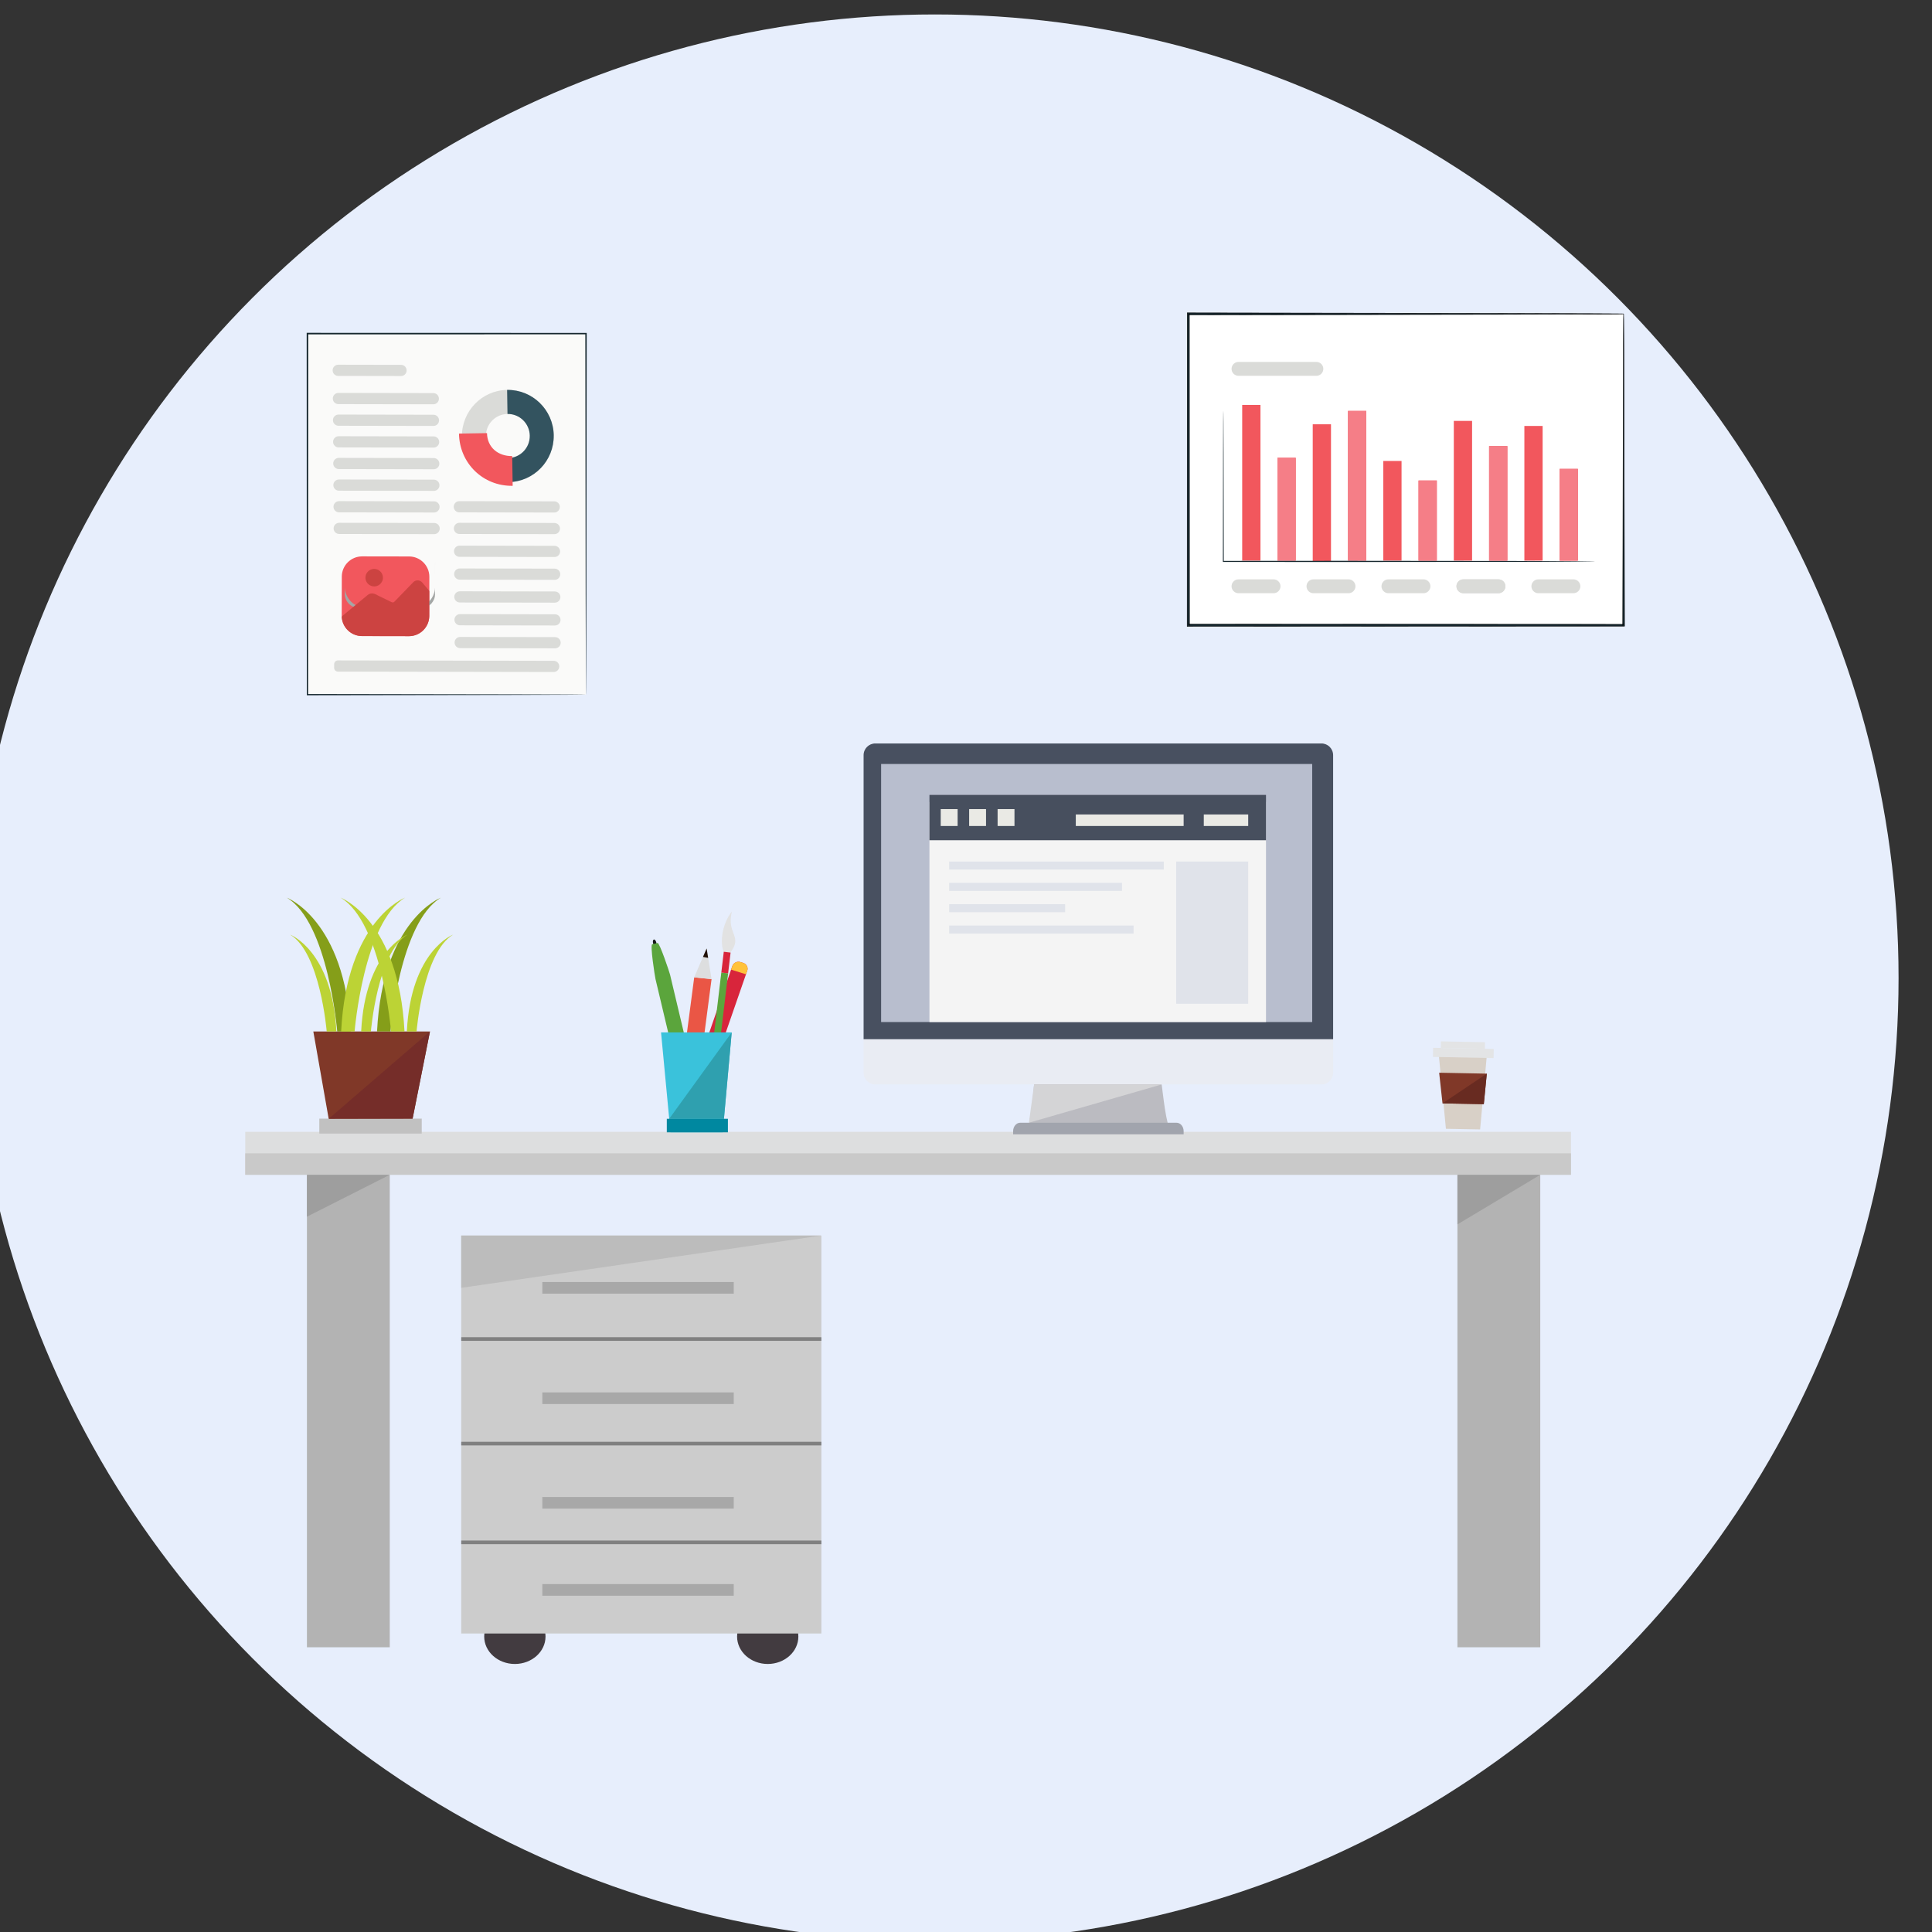<?xml version="1.0" encoding="UTF-8" standalone="no"?>
<!-- Created with Inkscape (http://www.inkscape.org/) -->

<svg
   xmlns:dc="http://purl.org/dc/elements/1.1/"
   xmlns:cc="http://creativecommons.org/ns#"
   xmlns:rdf="http://www.w3.org/1999/02/22-rdf-syntax-ns#"
   xmlns:svg="http://www.w3.org/2000/svg"
   xmlns="http://www.w3.org/2000/svg"
   xmlns:sodipodi="http://sodipodi.sourceforge.net/DTD/sodipodi-0.dtd"
   xmlns:inkscape="http://www.inkscape.org/namespaces/inkscape"
   version="1.1"
   id="svg6243"
   xml:space="preserve"
   width="135.5"
   height="135.5"
   viewBox="0 0 135.5 135.5"
   sodipodi:docname="office_round.svg"
   inkscape:version="0.92.4 (5da689c313, 2019-01-14)"><rect x="0" y="0" width="135.5" height="135.5" fill="#333333" stroke="none"/><defs
     id="defs6247"><clipPath
       clipPathUnits="userSpaceOnUse"
       id="clipPath8303"><path
         d="m 606.5,3199.27 -23.832,0.04 c 36.375,0.87 65.789,29.95 67.152,66.23 l -0.066,-23.75 c 0.316,-15.66 -14.543,-42.52 -43.254,-42.52 m -185.078,0.31 -23.637,0.04 c -0.195,0 -0.398,0 -0.597,0 -26.614,0 -44.333,23.33 -44.125,45.85 l 0.191,17.11 c 0.004,0.52 0.062,1.02 0.172,1.52 2.234,-35.75 31.75,-64.13 67.996,-64.52 m 228.516,105.72 0.085,45.59 c 0.028,-0.24 0.043,-0.48 0.047,-0.72 l -0.132,-44.87"
         id="path8301"
         inkscape:connector-curvature="0" /></clipPath></defs><sodipodi:namedview
     pagecolor="#ffffff"
     bordercolor="#666666"
     borderopacity="1"
     objecttolerance="10"
     gridtolerance="10"
     guidetolerance="10"
     inkscape:pageopacity="0"
     inkscape:pageshadow="2"
     inkscape:window-width="1920"
     inkscape:window-height="1001"
     id="namedview6245"
     showgrid="false"
     fit-margin-top="0"
     fit-margin-left="0"
     fit-margin-right="0"
     fit-margin-bottom="0"
     inkscape:zoom="2.8929841"
     inkscape:cx="-81.172515"
     inkscape:cy="57.214096"
     inkscape:window-x="-9"
     inkscape:window-y="-9"
     inkscape:window-maximized="1"
     inkscape:current-layer="layer1"
     showguides="false" /><g
     inkscape:groupmode="layer"
     id="layer1"
     inkscape:label="fond"
     style="display:inline"><g
       id="g6253"
       transform="matrix(0.133,0,0,-0.133,-802.668,267.632)"
       style="fill:#e7eefc;fill-opacity:1"><circle
         style="opacity:1;fill:#e7eefc;fill-opacity:1;stroke:none;stroke-width:0.797;stroke-miterlimit:4;stroke-dasharray:none;stroke-opacity:1"
         id="path1049"
         cx="6528.135"
         cy="-1496.524"
         r="508.126"
         transform="scale(1,-1)" /></g></g><g
     id="g6251"
     inkscape:groupmode="layer"
     inkscape:label="bureau"
     transform="matrix(1.333,0,0,-1.333,-822.71,267.287)"
     style="display:inline"><path
       d="m 699.841,138.704 h -69.751 v 2.261 h 69.751 v -2.261"
       style="display:inline;fill:#dddedf;fill-opacity:1;fill-rule:nonzero;stroke:none;stroke-width:0.069"
       id="path6695"
       inkscape:connector-curvature="0" /><path
       d="m 637.694,113.846 h -4.358 v 24.857 h 4.358 v -24.857"
       style="display:inline;fill:#b3b3b3;fill-opacity:1;fill-rule:nonzero;stroke:none;stroke-width:0.069"
       id="path6697"
       inkscape:connector-curvature="0" /><path
       d="m 698.226,113.846 h -4.358 v 24.857 h 4.358 v -24.857"
       style="display:inline;fill:#b3b3b3;fill-opacity:1;fill-rule:nonzero;stroke:none;stroke-width:0.069"
       id="path6699"
       inkscape:connector-curvature="0" /><path
       d="m 699.841,138.704 h -69.751 v 1.131 h 69.751 v -1.131"
       style="display:inline;fill:#c9c9c9;fill-opacity:1;fill-rule:nonzero;stroke:none;stroke-width:0.069"
       id="path6701"
       inkscape:connector-curvature="0" /><path
       d="m 637.694,138.704 -4.358,-2.204 v 2.204 z"
       style="display:inline;fill:#9e9e9e;fill-opacity:1;fill-rule:nonzero;stroke:none;stroke-width:0.069"
       id="path6703"
       inkscape:connector-curvature="0" /><path
       d="m 698.226,138.704 -4.358,-2.609 v 2.609 z"
       style="display:inline;fill:#9e9e9e;fill-opacity:1;fill-rule:nonzero;stroke:none;stroke-width:0.069"
       id="path6705"
       inkscape:connector-curvature="0" /><path
       d="m 645.889,114.41 c 0,-0.797 -0.723,-1.443 -1.613,-1.443 -0.892,0 -1.613,0.646 -1.613,1.443 0,0.797 0.721,1.444 1.613,1.444 0.89,0 1.613,-0.647 1.613,-1.444"
       style="display:inline;fill:#423b40;fill-opacity:1;fill-rule:nonzero;stroke:none;stroke-width:0.069"
       id="path6707"
       inkscape:connector-curvature="0" /><path
       d="m 659.192,114.41 c 0,-0.797 -0.722,-1.443 -1.612,-1.443 -0.89,0 -1.612,0.646 -1.612,1.443 0,0.797 0.721,1.444 1.612,1.444 0.89,0 1.612,-0.647 1.612,-1.444"
       style="display:inline;fill:#423b40;fill-opacity:1;fill-rule:nonzero;stroke:none;stroke-width:0.069"
       id="path6709"
       inkscape:connector-curvature="0" /><path
       d="M 660.402,114.57 H 641.454 V 135.508 H 660.402 V 114.57"
       style="display:inline;fill:#cccccc;fill-opacity:1;fill-rule:nonzero;stroke:none;stroke-width:0.069"
       id="path6711"
       inkscape:connector-curvature="0" /><path
       d="m 660.402,129.968 h -18.948 v 0.192 h 18.948 v -0.192"
       style="display:inline;fill:#808080;fill-opacity:1;fill-rule:nonzero;stroke:none;stroke-width:0.069"
       id="path6713"
       inkscape:connector-curvature="0" /><path
       d="m 660.402,124.466 h -18.948 v 0.191 h 18.948 v -0.191"
       style="display:inline;fill:#808080;fill-opacity:1;fill-rule:nonzero;stroke:none;stroke-width:0.069"
       id="path6715"
       inkscape:connector-curvature="0" /><path
       d="m 660.402,119.27 h -18.948 v 0.192 h 18.948 v -0.192"
       style="display:inline;fill:#808080;fill-opacity:1;fill-rule:nonzero;stroke:none;stroke-width:0.069"
       id="path6717"
       inkscape:connector-curvature="0" /><path
       d="m 655.793,132.451 h -10.072 v 0.612 h 10.072 v -0.612"
       style="display:inline;fill:#a8a8a8;fill-opacity:1;fill-rule:nonzero;stroke:none;stroke-width:0.069"
       id="path6719"
       inkscape:connector-curvature="0" /><path
       d="m 655.793,126.644 h -10.072 v 0.611 h 10.072 v -0.611"
       style="display:inline;fill:#a8a8a8;fill-opacity:1;fill-rule:nonzero;stroke:none;stroke-width:0.069"
       id="path6721"
       inkscape:connector-curvature="0" /><path
       d="m 655.793,121.142 h -10.072 v 0.611 h 10.072 v -0.611"
       style="display:inline;fill:#a8a8a8;fill-opacity:1;fill-rule:nonzero;stroke:none;stroke-width:0.069"
       id="path6723"
       inkscape:connector-curvature="0" /><path
       d="m 655.793,116.558 h -10.072 v 0.612 h 10.072 v -0.612"
       style="display:inline;fill:#a8a8a8;fill-opacity:1;fill-rule:nonzero;stroke:none;stroke-width:0.069"
       id="path6725"
       inkscape:connector-curvature="0" /><path
       d="m 641.454,132.757 18.948,2.751 h -18.948 z"
       style="display:inline;fill:#bcbcbc;fill-opacity:1;fill-rule:nonzero;stroke:none;stroke-width:0.069"
       id="path6727"
       inkscape:connector-curvature="0" /><path
       d="m 671.781,144.591 c -0.261,-1.067 -0.199,-2.135 -0.459,-3.202 2.437,0 4.873,0 7.31,0 -0.262,1.068 -0.268,2.135 -0.53,3.202 -1.915,0 -4.408,0 -6.321,0"
       style="display:inline;fill:#bbbbc1;fill-opacity:1;fill-rule:nonzero;stroke:none;stroke-width:0.037"
       id="path7051"
       inkscape:connector-curvature="0" /><path
       d="m 662.625,145.838 v -1.765 c 0,-0.339 0.275,-0.615 0.615,-0.615 h 23.474 c 0.339,0 0.614,0.275 0.614,0.615 v 1.765 h -24.703"
       style="display:inline;fill:#e9ecf3;fill-opacity:1;fill-rule:nonzero;stroke:none;stroke-width:0.037"
       id="path7053"
       inkscape:connector-curvature="0" /><path
       d="m 687.328,145.838 v 14.945 c 0,0.339 -0.275,0.616 -0.614,0.616 H 663.239 c -0.34,0 -0.615,-0.277 -0.615,-0.616 v -14.945 h 24.703"
       style="display:inline;fill:#485060;fill-opacity:1;fill-rule:nonzero;stroke:none;stroke-width:0.037"
       id="path7055"
       inkscape:connector-curvature="0" /><path
       d="m 663.546,146.741 v 13.578 h 22.681 v -13.578 h -22.681"
       style="display:inline;fill:#b8bece;fill-opacity:1;fill-rule:nonzero;stroke:none;stroke-width:0.037"
       id="path7057"
       inkscape:connector-curvature="0" /><path
       d="m 683.796,146.741 h -17.707 v 11.579 h 17.707 v -11.579"
       style="display:inline;fill:#f4f4f4;fill-opacity:1;fill-rule:nonzero;stroke:none;stroke-width:0.037"
       id="path7059"
       inkscape:connector-curvature="0" /><path
       d="m 683.796,156.307 h -17.707 v 2.385 h 17.707 v -2.385"
       style="display:inline;fill:#474f5e;fill-opacity:1;fill-rule:nonzero;stroke:none;stroke-width:0.037"
       id="path7061"
       inkscape:connector-curvature="0" /><path
       d="m 679.463,157.057 h -5.674 v 0.606 h 5.674 v -0.606"
       style="display:inline;fill:#eaeae5;fill-opacity:1;fill-rule:nonzero;stroke:none;stroke-width:0.037"
       id="path7063"
       inkscape:connector-curvature="0" /><path
       d="m 682.86,157.057 h -2.337 v 0.606 h 2.337 v -0.606"
       style="display:inline;fill:#eaeae5;fill-opacity:1;fill-rule:nonzero;stroke:none;stroke-width:0.037"
       id="path7065"
       inkscape:connector-curvature="0" /><path
       d="m 667.571,157.057 h -0.889 v 0.888 h 0.889 v -0.888"
       style="display:inline;fill:#eaeae5;fill-opacity:1;fill-rule:nonzero;stroke:none;stroke-width:0.037"
       id="path7067"
       inkscape:connector-curvature="0" /><path
       d="m 669.066,157.057 h -0.888 v 0.888 h 0.888 v -0.888"
       style="display:inline;fill:#eaeae5;fill-opacity:1;fill-rule:nonzero;stroke:none;stroke-width:0.037"
       id="path7069"
       inkscape:connector-curvature="0" /><path
       d="m 670.563,157.057 h -0.888 v 0.888 h 0.888 v -0.888"
       style="display:inline;fill:#eaeae5;fill-opacity:1;fill-rule:nonzero;stroke:none;stroke-width:0.037"
       id="path7071"
       inkscape:connector-curvature="0" /><path
       d="m 678.418,154.765 h -11.292 v 0.421 h 11.292 v -0.421"
       style="display:inline;fill:#e0e3ea;fill-opacity:1;fill-rule:nonzero;stroke:none;stroke-width:0.037"
       id="path7073"
       inkscape:connector-curvature="0" /><path
       d="m 676.22,153.642 h -9.094 v 0.422 h 9.094 v -0.422"
       style="display:inline;fill:#e0e3ea;fill-opacity:1;fill-rule:nonzero;stroke:none;stroke-width:0.037"
       id="path7075"
       inkscape:connector-curvature="0" /><path
       d="m 673.228,152.521 h -6.102 v 0.42 h 6.102 v -0.42"
       style="display:inline;fill:#e0e3ea;fill-opacity:1;fill-rule:nonzero;stroke:none;stroke-width:0.037"
       id="path7077"
       inkscape:connector-curvature="0" /><path
       d="m 676.829,151.397 h -9.703 v 0.422 h 9.703 v -0.422"
       style="display:inline;fill:#e0e3ea;fill-opacity:1;fill-rule:nonzero;stroke:none;stroke-width:0.037"
       id="path7079"
       inkscape:connector-curvature="0" /><path
       d="m 682.86,147.705 h -3.788 v 7.482 h 3.788 v -7.482"
       style="display:inline;fill:#e0e3ea;fill-opacity:1;fill-rule:nonzero;stroke:none;stroke-width:0.037"
       id="path7081"
       inkscape:connector-curvature="0" /><path
       d="m 679.083,141.445 h -8.214 c -0.209,0 -0.377,-0.199 -0.377,-0.444 v -0.166 h 8.971 v 0.166 c 0,0.245 -0.171,0.444 -0.379,0.444"
       style="display:inline;fill:#a1a4ad;fill-opacity:1;fill-rule:nonzero;stroke:none;stroke-width:0.037"
       id="path7083"
       inkscape:connector-curvature="0" /><path
       d="m 671.322,141.445 6.984,2.013 h -6.71 z"
       style="display:inline;fill:#d4d4d6;fill-opacity:1;fill-rule:nonzero;stroke:none;stroke-width:0.037"
       id="path7085"
       inkscape:connector-curvature="0" /><path
       d="m 695.063,141.091 -1.8,0.034 -0.4,4.139 2.572,-0.049 -0.373,-4.124"
       style="display:inline;fill:#d8d0c7;fill-opacity:1;fill-rule:nonzero;stroke:none;stroke-width:0.013"
       id="path7167"
       inkscape:connector-curvature="0" /><path
       d="m 695.769,144.846 -3.188,0.061 0.009,0.478 3.188,-0.061 -0.009,-0.478"
       style="display:inline;fill:#e3e4e5;fill-opacity:1;fill-rule:nonzero;stroke:none;stroke-width:0.013"
       id="path7169"
       inkscape:connector-curvature="0" /><path
       d="m 695.311,145.333 -2.318,0.044 0.007,0.348 2.319,-0.044 -0.007,-0.348"
       style="display:inline;fill:#e3e4e5;fill-opacity:1;fill-rule:nonzero;stroke:none;stroke-width:0.013"
       id="path7171"
       inkscape:connector-curvature="0" /><path
       d="m 695.256,142.421 -2.173,0.041 -0.176,1.613 2.507,-0.048 -0.158,-1.606"
       style="display:inline;fill:#803828;fill-opacity:1;fill-rule:nonzero;stroke:none;stroke-width:0.013"
       id="path7173"
       inkscape:connector-curvature="0" /><path
       d="m 695.413,144.027 -2.331,-1.565 2.173,-0.041 z"
       style="display:inline;fill:#682b21;fill-opacity:1;fill-rule:nonzero;stroke:none;stroke-width:0.013"
       id="path7175"
       inkscape:connector-curvature="0" /><path
       d="m 656.503,149.445 c 0.059,0.171 -0.037,0.355 -0.215,0.409 l -0.14,0.044 c -0.177,0.056 -0.37,-0.037 -0.429,-0.206 l -1.808,-5.215 0.782,-0.246 1.81,5.215"
       style="display:inline;fill:#d8253b;fill-opacity:1;fill-rule:nonzero;stroke:none;stroke-width:0.033"
       id="path7179"
       inkscape:connector-curvature="0" /><path
       d="m 656.503,149.445 c 0.059,0.171 -0.037,0.355 -0.215,0.409 l -0.14,0.044 c -0.177,0.056 -0.37,-0.037 -0.429,-0.206 l -0.066,-0.193 0.783,-0.245 0.067,0.191"
       style="display:inline;fill:#ffc23a;fill-opacity:1;fill-rule:nonzero;stroke:none;stroke-width:0.033"
       id="path7181"
       inkscape:connector-curvature="0" /><path
       d="m 653.914,144.475 -0.067,-1.455 0.849,1.213 z"
       style="display:inline;fill:#dddedf;fill-opacity:1;fill-rule:nonzero;stroke:none;stroke-width:0.033"
       id="path7183"
       inkscape:connector-curvature="0" /><path
       d="m 654.095,143.374 -0.227,0.092 -0.02,-0.446 z"
       style="display:inline;fill:#211007;fill-opacity:1;fill-rule:nonzero;stroke:none;stroke-width:0.033"
       id="path7185"
       inkscape:connector-curvature="0" /><path
       d="m 652.908,142.965 c -0.027,-0.199 0.12,-0.379 0.328,-0.4 l 0.162,-0.016 c 0.208,-0.021 0.397,0.124 0.423,0.324 l 0.804,6.127 -0.913,0.093 -0.804,-6.127"
       style="display:inline;fill:#ea5645;fill-opacity:1;fill-rule:nonzero;stroke:none;stroke-width:0.033"
       id="path7187"
       inkscape:connector-curvature="0" /><path
       d="m 652.908,142.965 c -0.027,-0.199 0.12,-0.379 0.328,-0.4 l 0.162,-0.016 c 0.208,-0.021 0.397,0.124 0.423,0.324 l 0.029,0.225 -0.914,0.092 -0.029,-0.225"
       style="display:inline;fill:#ffc23a;fill-opacity:1;fill-rule:nonzero;stroke:none;stroke-width:0.033"
       id="path7189"
       inkscape:connector-curvature="0" /><path
       d="m 654.623,149.001 -0.257,1.611 -0.657,-1.521 z"
       style="display:inline;fill:#dddedf;fill-opacity:1;fill-rule:nonzero;stroke:none;stroke-width:0.033"
       id="path7191"
       inkscape:connector-curvature="0" /><path
       d="m 654.174,150.168 0.271,-0.05 -0.079,0.494 z"
       style="display:inline;fill:#211007;fill-opacity:1;fill-rule:nonzero;stroke:none;stroke-width:0.033"
       id="path7193"
       inkscape:connector-curvature="0" /><path
       d="m 651.546,150.893 c -0.022,0.093 -0.002,0.178 0.045,0.189 0.046,0.011 0.102,-0.054 0.125,-0.148 0.022,-0.094 0.002,-0.178 -0.045,-0.189 -0.048,-0.011 -0.104,0.055 -0.125,0.148"
       style="display:inline;fill:#161819;fill-opacity:1;fill-rule:evenodd;stroke:none;stroke-width:0.033"
       id="path7195"
       inkscape:connector-curvature="0" /><path
       d="m 653.844,142.331 -0.328,-0.078 c -0.03,-0.007 -0.061,0.014 -0.069,0.046 l -0.281,1.184 c -0.008,0.033 0.01,0.065 0.04,0.073 l 0.329,0.077 c 0.029,0.007 0.06,-0.013 0.069,-0.045 l 0.281,-1.185 c 0.008,-0.033 -0.01,-0.065 -0.04,-0.072"
       style="display:inline;fill:#d8253b;fill-opacity:1;fill-rule:evenodd;stroke:none;stroke-width:0.033"
       id="path7197"
       inkscape:connector-curvature="0" /><path
       d="m 653.82,143.002 -0.584,-0.139 c -0.053,-0.012 -0.103,0.005 -0.111,0.039 l -1.45,6.101 c -0.031,0.133 -0.294,1.803 -0.173,1.831 l 0.282,0.067 c 0.104,0.025 0.626,-1.533 0.657,-1.665 l 1.461,-6.15 c 0.008,-0.033 -0.029,-0.071 -0.082,-0.084"
       style="display:inline;fill:#5ba53c;fill-opacity:1;fill-rule:evenodd;stroke:none;stroke-width:0.033"
       id="path7199"
       inkscape:connector-curvature="0" /><path
       d="m 652.924,143.746 -0.03,0.126 0.776,0.185 0.03,-0.127 -0.777,-0.184"
       style="display:inline;fill:#d8253b;fill-opacity:1;fill-rule:evenodd;stroke:none;stroke-width:0.033"
       id="path7201"
       inkscape:connector-curvature="0" /><path
       d="m 652.977,143.526 -0.03,0.125 0.777,0.185 0.029,-0.126 -0.776,-0.184"
       style="display:inline;fill:#d8253b;fill-opacity:1;fill-rule:evenodd;stroke:none;stroke-width:0.033"
       id="path7203"
       inkscape:connector-curvature="0" /><path
       d="m 655.696,152.56 c -0.33,-1.298 0.754,-1.268 -0.287,-2.411 -0.47,0.645 -0.194,1.821 0.287,2.411"
       style="display:inline;fill:#e2e2e2;fill-opacity:1;fill-rule:evenodd;stroke:none;stroke-width:0.033"
       id="path7205"
       inkscape:connector-curvature="0" /><path
       d="m 655.082,145.823 c -0.092,-0.779 -0.248,-1.401 -0.347,-1.389 -0.098,0.012 -0.104,0.653 -0.011,1.432 l 0.414,3.481 0.358,-0.043 -0.414,-3.481"
       style="display:inline;fill:#5ba53c;fill-opacity:1;fill-rule:evenodd;stroke:none;stroke-width:0.033"
       id="path7207"
       inkscape:connector-curvature="0" /><path
       d="m 655.138,149.346 0.358,-0.043 0.13,1.093 -0.358,0.043 -0.13,-1.093"
       style="display:inline;fill:#d8253b;fill-opacity:1;fill-rule:evenodd;stroke:none;stroke-width:0.033"
       id="path7209"
       inkscape:connector-curvature="0" /><path
       d="m 655.212,140.939 h -2.748 l -0.497,5.257 h 3.718 l -0.473,-5.257"
       style="display:inline;fill:#3ac2db;fill-opacity:1;fill-rule:nonzero;stroke:none;stroke-width:0.033"
       id="path7211"
       inkscape:connector-curvature="0" /><path
       d="m 655.485,140.939 h -3.215 v 0.713 h 3.215 v -0.713"
       style="display:inline;fill:#0088a0;fill-opacity:1;fill-rule:nonzero;stroke:none;stroke-width:0.033"
       id="path7213"
       inkscape:connector-curvature="0" /><path
       d="m 655.685,146.196 -3.289,-4.545 h 2.88 z"
       style="display:inline;fill:#2fa0af;fill-opacity:1;fill-rule:nonzero;stroke:none;stroke-width:0.033"
       id="path7215"
       inkscape:connector-curvature="0" /><path
       d="m 638.785,141.107 h -4.209 l -0.904,5.139 h 6.138 l -1.024,-5.139"
       style="display:inline;fill:#803828;fill-opacity:1;fill-rule:nonzero;stroke:none;stroke-width:0.03"
       id="path7265"
       inkscape:connector-curvature="0" /><path
       d="m 639.376,140.874 h -5.389 v 0.786 h 5.389 v -0.786"
       style="display:inline;fill:#c1c1c1;fill-opacity:1;fill-rule:nonzero;stroke:none;stroke-width:0.03"
       id="path7267"
       inkscape:connector-curvature="0" /><path
       d="m 634.929,146.246 c 0,0 -0.473,5.743 -2.656,7.041 0,0 3.069,-1.158 3.364,-7.041 h -0.708"
       style="display:inline;fill:#859e19;fill-opacity:1;fill-rule:nonzero;stroke:none;stroke-width:0.03"
       id="path7269"
       inkscape:connector-curvature="0" /><path
       d="m 637.733,146.246 c 0,0 0.472,5.743 2.655,7.041 0,0 -3.068,-1.158 -3.364,-7.041 h 0.709"
       style="display:inline;fill:#859e19;fill-opacity:1;fill-rule:nonzero;stroke:none;stroke-width:0.03"
       id="path7271"
       inkscape:connector-curvature="0" /><path
       d="m 635.844,146.246 c 0,0 0.473,5.743 2.657,7.041 0,0 -3.069,-1.158 -3.365,-7.041 h 0.708"
       style="display:inline;fill:#bcd335;fill-opacity:1;fill-rule:nonzero;stroke:none;stroke-width:0.03"
       id="path7273"
       inkscape:connector-curvature="0" /><path
       d="m 637.761,146.246 c 0,0 -0.471,5.743 -2.655,7.041 0,0 3.068,-1.158 3.363,-7.041 h -0.708"
       style="display:inline;fill:#bcd335;fill-opacity:1;fill-rule:nonzero;stroke:none;stroke-width:0.03"
       id="path7275"
       inkscape:connector-curvature="0" /><path
       d="m 636.701,146.246 c 0,0 0.341,4.154 1.921,5.093 0,0 -2.219,-0.838 -2.433,-5.093 h 0.513"
       style="display:inline;fill:#bcd335;fill-opacity:1;fill-rule:nonzero;stroke:none;stroke-width:0.03"
       id="path7277"
       inkscape:connector-curvature="0" /><path
       d="m 639.104,146.246 c 0,0 0.341,4.154 1.921,5.093 0,0 -2.22,-0.838 -2.433,-5.093 h 0.513"
       style="display:inline;fill:#bcd335;fill-opacity:1;fill-rule:nonzero;stroke:none;stroke-width:0.03"
       id="path7279"
       inkscape:connector-curvature="0" /><path
       d="m 634.376,146.246 c 0,0 -0.341,4.154 -1.922,5.093 0,0 2.22,-0.838 2.433,-5.093 h -0.511"
       style="display:inline;fill:#bcd335;fill-opacity:1;fill-rule:nonzero;stroke:none;stroke-width:0.03"
       id="path7281"
       inkscape:connector-curvature="0" /><path
       d="m 634.48,141.651 5.329,4.596 -0.914,-4.586 z"
       style="display:inline;fill:#752d29;fill-opacity:1;fill-rule:nonzero;stroke:none;stroke-width:0.03"
       id="path7283"
       inkscape:connector-curvature="0" /><path
       d="m 633.363,163.968 h 14.656 v 18.994 h -14.656 z"
       style="display:inline;fill:#fafaf9;fill-opacity:1;fill-rule:nonzero;stroke:none;stroke-width:0.016"
       id="path8259"
       inkscape:connector-curvature="0" /><path
       d="m 648.019,163.968 c 0,0 -10e-4,0.032 -0.002,0.092 -10e-4,0.061 -10e-4,0.15 -0.002,0.266 -10e-4,0.236 -0.003,0.582 -0.004,1.032 -0.002,0.903 -0.006,2.221 -0.01,3.892 -0.005,3.338 -0.011,8.082 -0.018,13.712 l 0.036,-0.036 c -4.381,-0.001 -9.376,-0.002 -14.654,-0.004 h -0.002 l 0.041,0.04 c -0.003,-7.053 -0.005,-13.599 -0.007,-18.994 l -0.033,0.033 c 4.423,-0.007 8.082,-0.013 10.638,-0.017 1.279,-0.004 2.281,-0.006 2.966,-0.008 0.341,-0.002 0.603,-0.003 0.781,-0.004 0.177,-0.001 0.27,-0.004 0.27,-0.004 0,0 -0.088,-0.002 -0.263,-0.004 -0.177,-0.001 -0.436,-0.002 -0.775,-0.004 -0.683,-0.002 -1.683,-0.005 -2.959,-0.008 -2.561,-0.004 -6.228,-0.01 -10.659,-0.017 h -0.033 v 0.033 c -0.002,5.395 -0.004,11.941 -0.007,18.994 v 0.041 h 0.041 0.002 c 5.278,-0.001 10.273,-0.003 14.654,-0.004 h 0.036 v -0.036 c -0.007,-5.64 -0.014,-10.391 -0.018,-13.735 -0.004,-1.667 -0.007,-2.982 -0.01,-3.883 -0.002,-0.447 -0.003,-0.791 -0.004,-1.025 -10e-4,-0.115 -10e-4,-0.202 -0.002,-0.262 -0.001,-0.059 -0.002,-0.087 -0.002,-0.087"
       style="display:inline;fill:#17282f;fill-opacity:1;fill-rule:nonzero;stroke:none;stroke-width:0.016"
       id="path8261"
       inkscape:connector-curvature="0" /><path
       d="m 634.991,179.253 4.994,-0.009 c 0.163,-0.001 0.295,0.131 0.295,0.294 0.001,0.163 -0.131,0.295 -0.294,0.295 l -4.994,0.009 c -0.163,10e-4 -0.295,-0.131 -0.295,-0.294 v 0 c -10e-4,-0.163 0.131,-0.295 0.294,-0.295"
       style="display:inline;fill:#dadbd8;fill-opacity:1;fill-rule:nonzero;stroke:none;stroke-width:0.016"
       id="path8263"
       inkscape:connector-curvature="0" /><path
       d="m 634.998,178.114 4.994,-0.009 c 0.163,-0.001 0.295,0.131 0.295,0.294 v 0 c 10e-4,0.163 -0.131,0.295 -0.294,0.295 l -4.994,0.009 c -0.163,0 -0.295,-0.131 -0.295,-0.294 v 0 c -10e-4,-0.163 0.131,-0.295 0.294,-0.295"
       style="display:inline;fill:#dadbd8;fill-opacity:1;fill-rule:nonzero;stroke:none;stroke-width:0.016"
       id="path8265"
       inkscape:connector-curvature="0" /><path
       d="m 635.006,176.975 4.994,-0.009 c 0.163,-0.001 0.295,0.131 0.295,0.294 v 0 c 0.001,0.163 -0.131,0.295 -0.294,0.295 l -4.994,0.009 c -0.163,0.001 -0.295,-0.131 -0.295,-0.294 v 0 c -0.001,-0.162 0.131,-0.295 0.294,-0.295"
       style="display:inline;fill:#dadbd8;fill-opacity:1;fill-rule:nonzero;stroke:none;stroke-width:0.016"
       id="path8267"
       inkscape:connector-curvature="0" /><path
       d="m 635.013,175.836 4.994,-0.009 c 0.163,-0.001 0.295,0.131 0.295,0.294 10e-4,0.163 -0.131,0.295 -0.294,0.295 l -4.994,0.009 c -0.163,0.001 -0.295,-0.131 -0.295,-0.294 v 0 c -10e-4,-0.163 0.131,-0.295 0.294,-0.295"
       style="display:inline;fill:#dadbd8;fill-opacity:1;fill-rule:nonzero;stroke:none;stroke-width:0.016"
       id="path8269"
       inkscape:connector-curvature="0" /><path
       d="m 635.02,174.698 4.994,-0.009 c 0.163,-0.001 0.295,0.131 0.295,0.294 v 0 c 10e-4,0.163 -0.131,0.295 -0.294,0.295 l -4.994,0.009 c -0.163,0.001 -0.295,-0.131 -0.295,-0.294 v 0 c -10e-4,-0.163 0.131,-0.295 0.294,-0.295"
       style="display:inline;fill:#dadbd8;fill-opacity:1;fill-rule:nonzero;stroke:none;stroke-width:0.016"
       id="path8271"
       inkscape:connector-curvature="0" /><path
       d="m 635.027,173.559 4.994,-0.009 c 0.163,-0.001 0.295,0.131 0.295,0.294 10e-4,0.163 -0.131,0.295 -0.294,0.295 l -4.994,0.009 c -0.163,0.001 -0.295,-0.131 -0.295,-0.294 v 0 c -10e-4,-0.162 0.131,-0.295 0.294,-0.295"
       style="display:inline;fill:#dadbd8;fill-opacity:1;fill-rule:nonzero;stroke:none;stroke-width:0.016"
       id="path8273"
       inkscape:connector-curvature="0" /><path
       d="m 635.034,172.42 4.994,-0.009 c 0.163,-10e-4 0.295,0.131 0.295,0.294 10e-4,0.163 -0.131,0.295 -0.294,0.295 l -4.994,0.009 c -0.163,0.001 -0.295,-0.131 -0.295,-0.294 -10e-4,-0.163 0.131,-0.295 0.294,-0.295"
       style="display:inline;fill:#dadbd8;fill-opacity:1;fill-rule:nonzero;stroke:none;stroke-width:0.016"
       id="path8275"
       inkscape:connector-curvature="0" /><path
       d="m 641.353,173.558 4.994,-0.009 c 0.163,-0.001 0.295,0.131 0.295,0.294 0.001,0.163 -0.131,0.295 -0.294,0.295 l -4.994,0.009 c -0.163,10e-4 -0.295,-0.131 -0.295,-0.294 v 0 c -10e-4,-0.163 0.131,-0.295 0.294,-0.295"
       style="display:inline;fill:#dadbd8;fill-opacity:1;fill-rule:nonzero;stroke:none;stroke-width:0.016"
       id="path8277"
       inkscape:connector-curvature="0" /><path
       d="m 641.36,172.42 4.994,-0.009 c 0.163,-10e-4 0.295,0.131 0.295,0.294 10e-4,0.163 -0.131,0.295 -0.294,0.295 l -4.994,0.009 c -0.163,0.001 -0.295,-0.131 -0.295,-0.294 v 0 c -10e-4,-0.163 0.131,-0.295 0.294,-0.295"
       style="display:inline;fill:#dadbd8;fill-opacity:1;fill-rule:nonzero;stroke:none;stroke-width:0.016"
       id="path8279"
       inkscape:connector-curvature="0" /><path
       d="m 641.367,171.218 4.994,-0.009 c 0.163,-0.001 0.295,0.131 0.295,0.294 10e-4,0.163 -0.131,0.295 -0.294,0.295 l -4.994,0.009 c -0.163,0.001 -0.295,-0.131 -0.295,-0.294 v 0 c -10e-4,-0.163 0.131,-0.295 0.294,-0.295"
       style="display:inline;fill:#dadbd8;fill-opacity:1;fill-rule:nonzero;stroke:none;stroke-width:0.016"
       id="path8281"
       inkscape:connector-curvature="0" /><path
       d="m 641.375,170.017 4.994,-0.009 c 0.163,-0.001 0.295,0.131 0.295,0.294 v 0 c 10e-4,0.163 -0.131,0.295 -0.294,0.295 l -4.994,0.009 c -0.163,0.001 -0.295,-0.131 -0.295,-0.294 v 0 c -0.001,-0.163 0.131,-0.295 0.294,-0.295"
       style="display:inline;fill:#dadbd8;fill-opacity:1;fill-rule:nonzero;stroke:none;stroke-width:0.016"
       id="path8283"
       inkscape:connector-curvature="0" /><path
       d="m 641.383,168.816 4.994,-0.009 c 0.162,-10e-4 0.295,0.131 0.295,0.294 10e-4,0.163 -0.131,0.295 -0.294,0.295 l -4.994,0.009 c -0.163,0.001 -0.295,-0.131 -0.295,-0.294 v 0 c -10e-4,-0.163 0.131,-0.295 0.294,-0.295"
       style="display:inline;fill:#dadbd8;fill-opacity:1;fill-rule:nonzero;stroke:none;stroke-width:0.016"
       id="path8285"
       inkscape:connector-curvature="0" /><path
       d="m 641.39,167.615 4.994,-0.009 c 0.162,-0.001 0.295,0.131 0.295,0.294 10e-4,0.163 -0.131,0.295 -0.294,0.295 l -4.994,0.009 c -0.163,0.001 -0.295,-0.131 -0.295,-0.294 v 0 c -10e-4,-0.162 0.131,-0.295 0.294,-0.295"
       style="display:inline;fill:#dadbd8;fill-opacity:1;fill-rule:nonzero;stroke:none;stroke-width:0.016"
       id="path8287"
       inkscape:connector-curvature="0" /><path
       d="m 641.398,166.414 4.994,-0.009 c 0.163,-0.001 0.295,0.131 0.295,0.294 10e-4,0.163 -0.131,0.295 -0.294,0.295 l -4.994,0.009 c -0.163,0.001 -0.295,-0.131 -0.295,-0.294 v 0 c -10e-4,-0.163 0.131,-0.295 0.294,-0.295"
       style="display:inline;fill:#dadbd8;fill-opacity:1;fill-rule:nonzero;stroke:none;stroke-width:0.016"
       id="path8289"
       inkscape:connector-curvature="0" /><path
       d="m 634.965,165.18 11.353,-0.021 c 0.162,-10e-4 0.295,0.131 0.295,0.294 10e-4,0.163 -0.131,0.295 -0.294,0.295 l -11.353,0.021 c -0.109,0 -0.197,-0.088 -0.198,-0.197 l -10e-4,-0.194 c 0,-0.109 0.088,-0.197 0.197,-0.198"
       style="display:inline;fill:#dadbd8;fill-opacity:1;fill-rule:nonzero;stroke:none;stroke-width:0.016"
       id="path8291"
       inkscape:connector-curvature="0" /><path
       d="m 634.982,180.737 3.304,-0.006 c 0.163,-0.001 0.295,0.131 0.295,0.294 v 0 c 10e-4,0.162 -0.131,0.295 -0.294,0.295 l -3.304,0.006 c -0.163,0 -0.295,-0.131 -0.295,-0.294 v 0 c -10e-4,-0.163 0.131,-0.295 0.294,-0.295"
       style="display:inline;fill:#dadbd8;fill-opacity:1;fill-rule:nonzero;stroke:none;stroke-width:0.016"
       id="path8293"
       inkscape:connector-curvature="0" /><path
       d="m 638.701,167.045 -2.467,0.005 c -0.591,0.001 -1.069,0.481 -1.068,1.072 l 0.004,2.052 c 10e-4,0.591 0.481,1.069 1.072,1.068 l 2.467,-0.004 c 0.591,-10e-4 1.069,-0.481 1.068,-1.072 l -0.004,-2.052 c -0.001,-0.591 -0.481,-1.069 -1.072,-1.068"
       style="display:inline;fill:#f2575d;fill-opacity:1;fill-rule:nonzero;stroke:none;stroke-width:0.016"
       id="path8295"
       inkscape:connector-curvature="0" /><g
       style="display:inline"
       transform="matrix(0.016,0,0,0.016,629.678,117.348)"
       id="g8297"><g
         id="g8299"
         clip-path="url(#clipPath8303)"><path
           d="M 352.855,3199.27 H 650.07 v 151.621 H 352.855 Z"
           style="fill:#a4a6a5;fill-opacity:1;fill-rule:nonzero;stroke:none"
           id="path8305"
           inkscape:connector-curvature="0" /></g></g><path
       d="m 638.729,167.045 -2.505,0.004 c -0.563,0.006 -1.022,0.447 -1.056,1.002 0.006,0.027 0.022,0.051 0.045,0.067 l 1.3,1.076 c 0.063,0.053 0.138,0.099 0.242,0.099 0.088,0 0.196,-0.032 0.335,-0.119 v 0 c 10e-4,-0.001 10e-4,-0.001 10e-4,-0.001 0,0 -10e-4,0 -10e-4,0.001 l 0.712,-0.345 c 0.015,-0.007 0.032,-0.011 0.049,-0.011 0.03,0 0.059,0.012 0.081,0.034 l 1.007,1.04 c 0.062,0.059 0.141,0.087 0.22,0.087 0.091,0 0.182,-0.038 0.246,-0.114 l 0.343,-0.408 c 0.014,-0.017 0.023,-0.037 0.026,-0.059 l -10e-4,-0.708 -0.002,-0.618 c -0.021,-0.564 -0.478,-1.015 -1.043,-1.029 m -1.638,2.13 -10e-4,0.001 v 0 0 c -0.006,0.004 -0.008,0.005 -0.008,0.005 0,0 0.002,-0.001 0.005,-0.003 10e-4,-0.001 0.003,-0.002 0.004,-0.002"
       style="display:inline;fill:#cc4341;fill-opacity:1;fill-rule:nonzero;stroke:none;stroke-width:0.016"
       id="path8307"
       inkscape:connector-curvature="0" /><path
       d="m 636.874,169.662 c -0.239,0 -0.441,0.185 -0.459,0.427 -0.019,0.254 0.172,0.474 0.426,0.493 0.011,0.001 0.023,0.001 0.034,0.001 0.239,0 0.441,-0.185 0.459,-0.427 0.019,-0.254 -0.172,-0.474 -0.426,-0.493 -0.011,-0.001 -0.023,-0.001 -0.034,-0.001"
       style="display:inline;fill:#cc4341;fill-opacity:1;fill-rule:nonzero;stroke:none;stroke-width:0.016"
       id="path8309"
       inkscape:connector-curvature="0" /><path
       d="m 642.751,177.556 c 0.01,-0.64 0.537,-1.152 1.173,-1.141 0.637,0.01 1.146,0.539 1.136,1.179 -0.01,0.64 -0.537,1.152 -1.173,1.141 -0.637,-0.01 -1.146,-0.539 -1.136,-1.179 z m 3.57,0.058 c 0.021,-1.338 -1.044,-2.444 -2.376,-2.465 -1.332,-0.021 -2.432,1.049 -2.454,2.387 -0.021,1.338 1.045,2.444 2.376,2.465 1.332,0.021 2.432,-1.049 2.454,-2.387"
       style="display:inline;fill:#dadbd8;fill-opacity:1;fill-rule:nonzero;stroke:none;stroke-width:0.016"
       id="path8311"
       inkscape:connector-curvature="0" /><path
       d="m 646.321,177.614 c 0.021,-1.338 -1.044,-2.444 -2.376,-2.465 l -0.02,1.266 c 0.637,0.01 1.146,0.539 1.136,1.179 -0.01,0.64 -0.537,1.152 -1.173,1.141 l -0.02,1.266 c 1.332,0.021 2.432,-1.049 2.454,-2.387"
       style="display:inline;fill:#33535f;fill-opacity:1;fill-rule:nonzero;stroke:none;stroke-width:0.016"
       id="path8313"
       inkscape:connector-curvature="0" /><path
       d="m 644.162,174.954 c -1.558,-0.025 -2.801,1.184 -2.826,2.749 l 1.474,0.024 c 0.012,-0.748 0.581,-1.22 1.326,-1.207 l 0.025,-1.565"
       style="display:inline;fill:#f2575d;fill-opacity:1;fill-rule:nonzero;stroke:none;stroke-width:0.016"
       id="path8315"
       inkscape:connector-curvature="0" /><path
       d="m 679.709,167.619 h 22.903 v 16.381 h -22.903 z"
       style="display:inline;fill:#ffffff;fill-opacity:1;fill-rule:nonzero;stroke:none;stroke-width:0.023"
       id="path8209"
       inkscape:connector-curvature="0" /><path
       d="m 702.612,184 c 0,0 -0.039,-0.002 -0.112,-0.003 -0.076,-0.001 -0.183,-0.002 -0.323,-0.003 -0.287,-0.001 -0.706,-0.004 -1.251,-0.006 -1.094,-0.003 -2.688,-0.008 -4.705,-0.014 -4.032,-0.007 -9.75,-0.016 -16.511,-0.027 l 0.054,0.054 c 10e-4,-4.948 0.003,-10.514 0.005,-16.379 v -0.002 l -0.059,0.059 c 8.574,-0.004 16.505,-0.008 22.903,-0.011 l -0.048,-0.048 c 0.011,4.966 0.019,9.055 0.025,11.906 0.005,1.426 0.009,2.542 0.012,3.305 0.002,0.379 0.004,0.67 0.005,0.869 10e-4,0.197 0.005,0.301 0.005,0.301 0,0 0.003,-0.097 0.005,-0.291 10e-4,-0.198 0.003,-0.485 0.005,-0.86 0.003,-0.761 0.007,-1.873 0.012,-3.294 0.006,-2.858 0.015,-6.958 0.025,-11.936 v -0.048 h -0.048 c -6.397,-0.003 -14.329,-0.007 -22.903,-0.011 h -0.059 v 0.059 0.002 c 0.002,5.866 0.004,11.432 0.005,16.379 v 0.054 h 0.054 c 6.776,-0.011 12.506,-0.02 16.546,-0.027 2.012,-0.006 3.602,-0.011 4.693,-0.014 0.54,-0.003 0.956,-0.005 1.241,-0.007 0.138,-0.001 0.243,-0.002 0.317,-0.003 0.071,-0.001 0.105,-0.003 0.105,-0.003"
       style="display:inline;fill:#17282f;fill-opacity:1;fill-rule:nonzero;stroke:#000000;stroke-width:0.023;stroke-miterlimit:4;stroke-dasharray:none;stroke-opacity:1"
       id="path8211"
       inkscape:connector-curvature="0" /><path
       d="m 686.448,181.473 h -4.099 c -0.202,0 -0.365,-0.164 -0.365,-0.365 v 0 c 0,-0.202 0.164,-0.365 0.365,-0.365 h 4.099 c 0.202,0 0.365,0.164 0.365,0.365 v 0 c 0,0.202 -0.164,0.365 -0.365,0.365"
       style="display:inline;fill:#dadbd8;fill-opacity:1;fill-rule:nonzero;stroke:none;stroke-width:0.023"
       id="path8213"
       inkscape:connector-curvature="0" /><path
       d="m 684.194,170.034 h -1.845 c -0.202,0 -0.365,-0.164 -0.365,-0.365 0,-0.202 0.164,-0.365 0.365,-0.365 h 1.845 c 0.202,0 0.365,0.164 0.365,0.365 v 0 c 0,0.202 -0.164,0.365 -0.365,0.365"
       style="display:inline;fill:#dadbd8;fill-opacity:1;fill-rule:nonzero;stroke:none;stroke-width:0.023"
       id="path8215"
       inkscape:connector-curvature="0" /><path
       d="m 688.138,170.034 h -1.845 c -0.202,0 -0.365,-0.164 -0.365,-0.365 0,-0.202 0.163,-0.365 0.365,-0.365 h 1.845 c 0.202,0 0.365,0.164 0.365,0.365 v 0 c 0,0.202 -0.164,0.365 -0.365,0.365"
       style="display:inline;fill:#dadbd8;fill-opacity:1;fill-rule:nonzero;stroke:none;stroke-width:0.023"
       id="path8217"
       inkscape:connector-curvature="0" /><path
       d="m 692.082,170.034 h -1.845 c -0.202,0 -0.365,-0.164 -0.365,-0.365 v 0 c 0,-0.202 0.164,-0.365 0.365,-0.365 h 1.845 c 0.202,0 0.365,0.164 0.365,0.365 v 0 c 0,0.202 -0.163,0.365 -0.365,0.365"
       style="display:inline;fill:#dadbd8;fill-opacity:1;fill-rule:nonzero;stroke:none;stroke-width:0.023"
       id="path8219"
       inkscape:connector-curvature="0" /><path
       d="m 696.027,170.034 h -1.845 c -0.202,0 -0.365,-0.164 -0.365,-0.365 0,-0.202 0.164,-0.365 0.365,-0.365 h 1.845 c 0.202,0 0.365,0.164 0.365,0.365 v 0 c 0,0.202 -0.164,0.365 -0.365,0.365"
       style="display:inline;fill:#dadbd8;fill-opacity:1;fill-rule:nonzero;stroke:none;stroke-width:0.023"
       id="path8221"
       inkscape:connector-curvature="0" /><path
       d="m 699.971,170.034 h -1.845 c -0.202,0 -0.365,-0.164 -0.365,-0.365 0,-0.202 0.163,-0.365 0.365,-0.365 h 1.845 c 0.202,0 0.365,0.164 0.365,0.365 v 0 c 0,0.202 -0.164,0.365 -0.365,0.365"
       style="display:inline;fill:#dadbd8;fill-opacity:1;fill-rule:nonzero;stroke:none;stroke-width:0.023"
       id="path8223"
       inkscape:connector-curvature="0" /><path
       d="m 696.027,170.034 h -1.845 c -0.202,0 -0.365,-0.164 -0.365,-0.365 0,-0.202 0.164,-0.365 0.365,-0.365 h 1.845 c 0.202,0 0.365,0.164 0.365,0.365 v 0 c 0,0.202 -0.164,0.365 -0.365,0.365"
       style="display:inline;fill:#dadbd8;fill-opacity:1;fill-rule:nonzero;stroke:none;stroke-width:0.023"
       id="path8225"
       inkscape:connector-curvature="0" /><path
       d="m 683.505,171.019 h -0.961 v 8.192 h 0.961 v -8.192"
       style="display:inline;fill:#f2575d;fill-opacity:1;fill-rule:nonzero;stroke:none;stroke-width:0.023"
       id="path8227"
       inkscape:connector-curvature="0" /><path
       d="m 684.399,171.019 h 0.961 v 5.41 h -0.961 z"
       style="display:inline;fill:#f2575d;fill-opacity:1;fill-rule:nonzero;stroke:none;stroke-width:0.023"
       id="path8229"
       inkscape:connector-curvature="0" /><path
       d="m 687.216,170.977 h -0.961 v 7.215 h 0.961 v -7.215"
       style="display:inline;fill:#f2575d;fill-opacity:1;fill-rule:nonzero;stroke:none;stroke-width:0.023"
       id="path8231"
       inkscape:connector-curvature="0" /><path
       d="m 688.111,171.019 h 0.961 v 7.876 h -0.961 z"
       style="display:inline;fill:#f2575d;fill-opacity:1;fill-rule:nonzero;stroke:none;stroke-width:0.023"
       id="path8233"
       inkscape:connector-curvature="0" /><path
       d="m 690.928,171.019 h -0.961 v 5.243 h 0.961 v -5.243"
       style="display:inline;fill:#f2575d;fill-opacity:1;fill-rule:nonzero;stroke:none;stroke-width:0.023"
       id="path8235"
       inkscape:connector-curvature="0" /><path
       d="m 691.822,171.019 h 0.961 v 4.215 h -0.961 z"
       style="display:inline;fill:#f2575d;fill-opacity:1;fill-rule:nonzero;stroke:none;stroke-width:0.023"
       id="path8237"
       inkscape:connector-curvature="0" /><path
       d="m 694.639,171.019 h -0.961 v 7.351 h 0.961 v -7.351"
       style="display:inline;fill:#f2575d;fill-opacity:1;fill-rule:nonzero;stroke:none;stroke-width:0.023"
       id="path8239"
       inkscape:connector-curvature="0" /><path
       d="m 695.534,171.019 h 0.961 v 6.026 h -0.961 z"
       style="display:inline;fill:#f2575d;fill-opacity:1;fill-rule:nonzero;stroke:none;stroke-width:0.023"
       id="path8241"
       inkscape:connector-curvature="0" /><path
       d="m 698.351,171.019 h -0.961 v 7.085 h 0.961 v -7.085"
       style="display:inline;fill:#f2575d;fill-opacity:1;fill-rule:nonzero;stroke:none;stroke-width:0.023"
       id="path8243"
       inkscape:connector-curvature="0" /><path
       d="m 699.245,171.019 h 0.961 v 4.827 h -0.961 z"
       style="display:inline;fill:#f2575d;fill-opacity:1;fill-rule:nonzero;stroke:none;stroke-width:0.023"
       id="path8245"
       inkscape:connector-curvature="0" /><path
       d="m 684.399,171.019 h 0.961 v 5.41 h -0.961 z"
       style="display:inline;fill:#f57e87;fill-opacity:1;fill-rule:nonzero;stroke:none;stroke-width:0.023"
       id="path8247"
       inkscape:connector-curvature="0" /><path
       d="m 688.111,171.019 h 0.961 v 7.876 h -0.961 z"
       style="display:inline;fill:#f57e87;fill-opacity:1;fill-rule:nonzero;stroke:none;stroke-width:0.023"
       id="path8249"
       inkscape:connector-curvature="0" /><path
       d="m 691.822,171.019 h 0.961 v 4.215 h -0.961 z"
       style="display:inline;fill:#f57e87;fill-opacity:1;fill-rule:nonzero;stroke:none;stroke-width:0.023"
       id="path8251"
       inkscape:connector-curvature="0" /><path
       d="m 695.534,171.019 h 0.961 v 6.026 h -0.961 z"
       style="display:inline;fill:#f57e87;fill-opacity:1;fill-rule:nonzero;stroke:none;stroke-width:0.023"
       id="path8253"
       inkscape:connector-curvature="0" /><path
       d="m 699.245,171.019 h 0.961 v 4.827 h -0.961 z"
       style="display:inline;fill:#f57e87;fill-opacity:1;fill-rule:nonzero;stroke:none;stroke-width:0.023"
       id="path8255"
       inkscape:connector-curvature="0" /><path
       d="m 681.551,178.895 c 0,0 10e-4,-0.013 0.002,-0.037 10e-4,-0.026 10e-4,-0.062 0.002,-0.109 10e-4,-0.098 0.002,-0.24 0.004,-0.425 0.001,-0.374 0.004,-0.919 0.006,-1.611 0.002,-1.389 0.006,-3.368 0.01,-5.735 l -0.023,0.027 c 1.865,10e-4 4.05,0.002 6.377,0.004 3.638,-0.003 6.93,-0.007 9.316,-0.009 1.191,-0.004 2.155,-0.007 2.823,-0.01 0.332,-0.002 0.59,-0.004 0.768,-0.006 0.087,-0.001 0.153,-0.002 0.2,-0.003 0.045,-0.001 0.068,-0.003 0.068,-0.003 0,0 -0.023,-0.002 -0.068,-0.003 -0.047,-0.001 -0.113,-0.002 -0.2,-0.003 -0.177,-0.001 -0.435,-0.003 -0.768,-0.006 -0.668,-0.002 -1.632,-0.006 -2.823,-0.01 -2.385,-0.002 -5.678,-0.005 -9.316,-0.009 -2.326,0.001 -4.512,0.003 -6.377,0.004 h -0.024 v 0.027 c 0.004,2.368 0.007,4.346 0.01,5.735 0.003,0.692 0.005,1.237 0.006,1.611 0.002,0.185 0.003,0.327 0.004,0.425 10e-4,0.047 10e-4,0.083 0.002,0.109 10e-4,0.024 0.002,0.037 0.002,0.037"
       style="display:inline;fill:#17282f;fill-opacity:1;fill-rule:nonzero;stroke:none;stroke-width:0.023"
       id="path8257"
       inkscape:connector-curvature="0" /></g></svg>